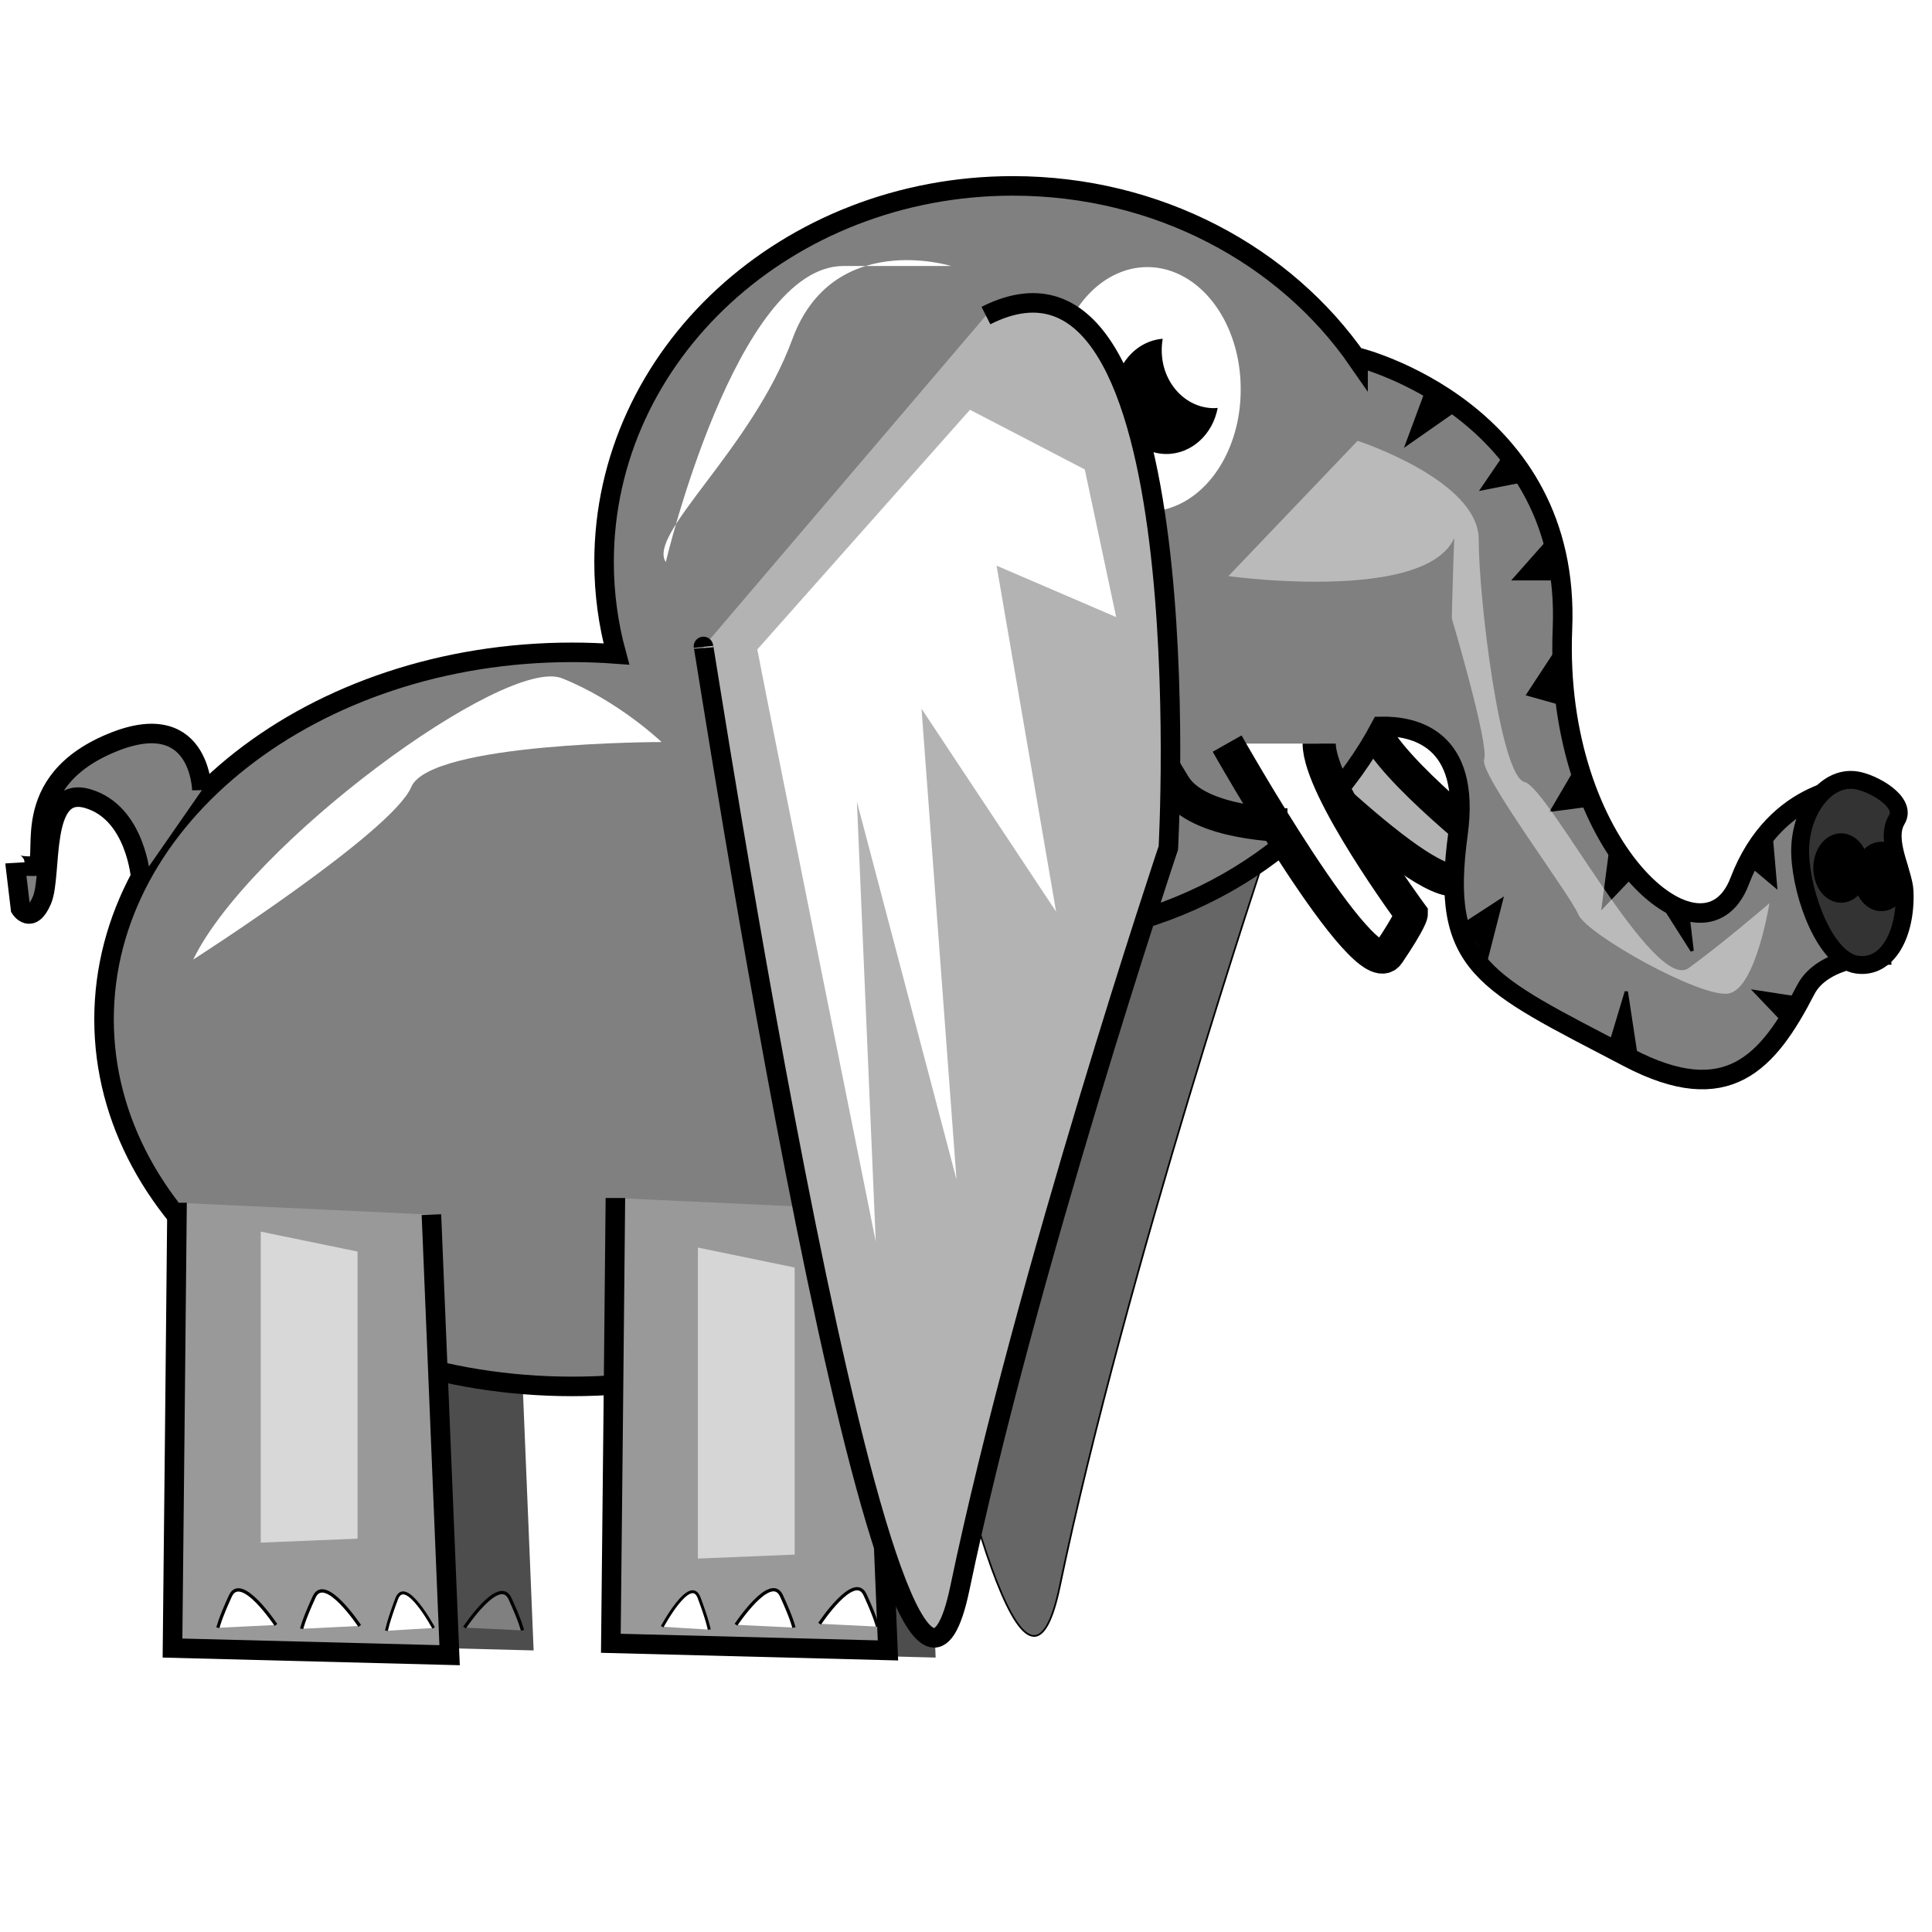 <?xml version="1.0" encoding="UTF-8" standalone="no"?>
<!-- Created with Inkscape (http://www.inkscape.org/) -->

<svg
   xmlns:dc="http://purl.org/dc/elements/1.1/"
   xmlns:cc="http://creativecommons.org/ns#"
   xmlns:rdf="http://www.w3.org/1999/02/22-rdf-syntax-ns#"
   xmlns:svg="http://www.w3.org/2000/svg"
   xmlns="http://www.w3.org/2000/svg"
   xmlns:xlink="http://www.w3.org/1999/xlink"
   xmlns:sodipodi="http://sodipodi.sourceforge.net/DTD/sodipodi-0.dtd"
   xmlns:inkscape="http://www.inkscape.org/namespaces/inkscape"
   width="128px"
   height="128px"
   id="svg2"
   sodipodi:version="0.32"
   inkscape:version="0.48.0 r9654"
   sodipodi:docname="elephant.svg"
   inkscape:export-filename="/home/nicu/Desktop/potato_guy.png"
   inkscape:export-xdpi="90.000000"
   inkscape:export-ydpi="90.000000"
   version="1.1">
  <defs
     id="defs3">
    <linearGradient
       inkscape:collect="always"
       id="linearGradient14422">
      <stop
         style="stop-color: rgb(0, 0, 0); stop-opacity: 1;"
         offset="0"
         id="stop14424" />
      <stop
         style="stop-color: rgb(0, 0, 0); stop-opacity: 0;"
         offset="1"
         id="stop14426" />
    </linearGradient>
    <linearGradient
       inkscape:collect="always"
       id="linearGradient14414">
      <stop
         style="stop-color: rgb(0, 0, 0); stop-opacity: 1;"
         offset="0"
         id="stop14416" />
      <stop
         style="stop-color: rgb(0, 0, 0); stop-opacity: 0;"
         offset="1"
         id="stop14418" />
    </linearGradient>
    <linearGradient
       id="linearGradient2424">
      <stop
         style="stop-color: rgb(222, 193, 100); stop-opacity: 1;"
         offset="0"
         id="stop2426" />
      <stop
         style="stop-color: rgb(213, 168, 100); stop-opacity: 1;"
         offset="1"
         id="stop2428" />
    </linearGradient>
    <linearGradient
       inkscape:collect="always"
       xlink:href="#linearGradient2424"
       id="linearGradient7610"
       gradientUnits="userSpaceOnUse"
       gradientTransform="translate(84, 5)"
       x1="114"
       y1="112.362"
       x2="197"
       y2="288.362" />
    <linearGradient
       inkscape:collect="always"
       xlink:href="#linearGradient14414"
       id="linearGradient14441"
       gradientUnits="userSpaceOnUse"
       x1="359.401"
       y1="501.277"
       x2="392.059"
       y2="543.171" />
    <linearGradient
       inkscape:collect="always"
       xlink:href="#linearGradient14422"
       id="linearGradient14443"
       gradientUnits="userSpaceOnUse"
       x1="408.058"
       y1="499.793"
       x2="448.468"
       y2="546.305" />
    <linearGradient
       id="linearGradient912">
      <stop
         id="stop913"
         offset="0"
         style="stop-color: rgb(255, 255, 255); stop-opacity: 1;" />
      <stop
         id="stop914"
         offset="1"
         style="stop-color: rgb(255, 255, 255); stop-opacity: 0;" />
    </linearGradient>
    <radialGradient
       inkscape:collect="always"
       xlink:href="#linearGradient912"
       id="radialGradient17463"
       gradientUnits="userSpaceOnUse"
       gradientTransform="scale(1.022, 0.978)"
       cx="44.699"
       cy="42.721"
       fx="44.699"
       fy="42.721"
       r="12.239" />
    <filter
       color-interpolation-filters="sRGB"
       inkscape:collect="always"
       id="filter3984"
       x="-0.146"
       width="1.292"
       y="-0.337"
       height="1.673">
      <feGaussianBlur
         inkscape:collect="always"
         stdDeviation="8.948"
         id="feGaussianBlur3986" />
    </filter>
    <filter
       inkscape:collect="always"
       id="filter3887"
       x="-0.252"
       width="1.503"
       y="-0.251"
       height="1.502"
       color-interpolation-filters="sRGB">
      <feGaussianBlur
         inkscape:collect="always"
         stdDeviation="9.466"
         id="feGaussianBlur3889" />
    </filter>
    <filter
       inkscape:collect="always"
       id="filter3897"
       x="-0.241"
       width="1.483"
       y="-0.091"
       height="1.182"
       color-interpolation-filters="sRGB">
      <feGaussianBlur
         inkscape:collect="always"
         stdDeviation="9.432"
         id="feGaussianBlur3899" />
    </filter>
    <filter
       inkscape:collect="always"
       id="filter3919"
       x="-0.179"
       width="1.357"
       y="-0.14"
       height="1.28"
       color-interpolation-filters="sRGB">
      <feGaussianBlur
         inkscape:collect="always"
         stdDeviation="9.684"
         id="feGaussianBlur3921" />
    </filter>
    <filter
       color-interpolation-filters="sRGB"
       inkscape:collect="always"
       id="filter3968"
       x="-0.689"
       width="2.378"
       y="-0.327"
       height="1.654">
      <feGaussianBlur
         inkscape:collect="always"
         stdDeviation="12.694"
         id="feGaussianBlur3970" />
    </filter>
    <filter
       color-interpolation-filters="sRGB"
       inkscape:collect="always"
       id="filter3994"
       x="-0.837"
       width="2.674"
       y="-0.397"
       height="1.794">
      <feGaussianBlur
         inkscape:collect="always"
         stdDeviation="15.428"
         id="feGaussianBlur3996" />
    </filter>
  </defs>
  <sodipodi:namedview
     id="base"
     pagecolor="#ffffff"
     bordercolor="#666666"
     borderopacity="1.0"
     inkscape:pageopacity="0.0"
     inkscape:pageshadow="2"
     inkscape:zoom="1"
     inkscape:cx="252.66113"
     inkscape:cy="-45.991297"
     inkscape:document-units="px"
     inkscape:current-layer="layer1"
     inkscape:window-width="1152"
     inkscape:window-height="700"
     inkscape:window-x="0"
     inkscape:window-y="37"
     showguides="true"
     inkscape:guide-bbox="true"
     showgrid="false"
     inkscape:window-maximized="0" />
  <g
     inkscape:label="Layer 1"
     inkscape:groupmode="layer"
     id="layer1">
    <path
       style="fill:#4d4d4d;stroke:none"
       d="m 43.932,79.843 c 0,0.947 -0.301,29.503 -0.301,29.503 l 18.358,0.473 -1.204,-29.188 z"
       id="path3770"
       inkscape:connector-curvature="0" />
    <path
       inkscape:connector-curvature="0"
       id="path3766"
       d="m 17.297,79.369 c 0,0.947 -0.301,29.503 -0.301,29.503 l 18.358,0.473 -1.204,-29.188 z"
       style="fill:#4d4d4d;stroke:none" />
    <path
       sodipodi:nodetypes="csssc"
       inkscape:connector-curvature="0"
       id="path2991"
       d="m 84.026,56.05 c 0,0 0.03,-56.356 -10.197,-36.92 C 63.601,38.566 53.4,44.425 53.227,42.727 53.053,41.03 65.866,125.923 70.214,105.095 74.563,84.268 84.026,56.05 84.026,56.05 z"
       style="fill:#666666;stroke:#000000;stroke-width:0.113px;stroke-linecap:butt;stroke-linejoin:miter;stroke-opacity:1" />
    <path
       style="fill:#b3b3b3;stroke:#000000;stroke-width:2.148;stroke-linecap:butt;stroke-linejoin:miter;stroke-miterlimit:4;stroke-opacity:1;stroke-dasharray:none"
       d="m 83.107,47.754 c 0,0 11.734,12.082 13.689,10.396 1.956,-1.686 1.956,-1.967 1.956,-1.967 0,0 -7.823,-6.182 -7.823,-8.429 0,-2.248 -7.823,0 -7.823,0 z"
       id="path3780"
       inkscape:connector-curvature="0" />
    <path
       style="fill:#808080;fill-rule:evenodd;stroke:#000000;stroke-width:1.294;stroke-linecap:butt;stroke-linejoin:miter;stroke-miterlimit:4;stroke-opacity:1;stroke-dasharray:none"
       d="m 67.105,12.316 c -14.959,0 -27.084,11.158 -27.084,24.925 0,2.099 0.285,4.14 0.816,6.088 -0.964,-0.071 -1.935,-0.11 -2.923,-0.11 -17.132,0 -31.021,10.886 -31.021,24.317 0,13.431 13.889,24.317 31.021,24.317 17.132,0 31.021,-10.886 31.021,-24.317 0,-1.85 -0.265,-3.653 -0.764,-5.384 10.265,-0.366 19.067,-5.988 23.312,-14.026 2.208,-0.043 5.978,0.768 5.115,7.103 -1.204,8.835 1.653,9.785 11.284,14.833 6.562,3.44 9.26,0.345 11.751,-4.487 1.165,-2.26 4.951,-2.299 4.951,-2.299 l -1.501,-11.203 c 0,0 -5.42,-0.002 -7.828,6.309 -2.408,6.311 -12.34,-2.21 -11.738,-16.725 C 104.119,27.144 89.975,23.678 89.975,23.678 l 0,0.207 C 85.169,16.931 76.723,12.316 67.105,12.316 z"
       id="path2985"
       inkscape:connector-curvature="0" />
    <path
       sodipodi:type="arc"
       style="fill:#ffffff;fill-opacity:1;stroke:none"
       id="path3772"
       sodipodi:cx="555"
       sodipodi:cy="557.36218"
       sodipodi:rx="29.285715"
       sodipodi:ry="36.42857"
       d="m 584.286,557.362 a 29.286,36.429 0 1 1 -58.571,0 29.286,36.429 0 1 1 58.571,0 z"
       transform="matrix(0.211,0,0,0.221,-41.087,-97.383)" />
    <path
       style="fill:#000000;fill-opacity:1;stroke:none"
       d="m 77.034,22.444 c -1.796,0.14 -3.219,1.791 -3.219,3.81 0,2.111 1.551,3.824 3.463,3.824 1.673,0 3.074,-1.309 3.397,-3.051 -0.082,0.006 -0.16,0.014 -0.244,0.014 -1.912,0 -3.463,-1.713 -3.463,-3.824 0,-0.266 0.019,-0.522 0.066,-0.773 z"
       id="path3775"
       inkscape:connector-curvature="0" />
    <path
       style="fill:#999999;fill-opacity:1;stroke:#000000;stroke-width:1.294;stroke-miterlimit:4;stroke-opacity:1;stroke-dasharray:none"
       d="m 40.772,79.369 c 0,0.947 -0.301,29.503 -0.301,29.503 l 18.358,0.473 -1.204,-29.188"
       id="path3768"
       inkscape:connector-curvature="0"
       sodipodi:nodetypes="cccc" />
    <path
       style="fill:#999999;stroke:#000000;stroke-width:1.294;stroke-linecap:butt;stroke-linejoin:miter;stroke-miterlimit:4;stroke-opacity:1;stroke-dasharray:none"
       d="m 11.73,79.685 c 0,0.947 -0.301,29.503 -0.301,29.503 l 18.358,0.473 -1.204,-29.188"
       id="path3764"
       inkscape:connector-curvature="0"
       sodipodi:nodetypes="cccc" />
    <path
       inkscape:connector-curvature="0"
       id="path3782"
       d="m 81.301,49.264 c 0,0 9.149,16.187 10.674,13.928 1.525,-2.259 1.525,-2.635 1.525,-2.635 0,0 -6.1,-8.282 -6.1,-11.293"
       style="fill:#ffffff;stroke:#000000;stroke-width:2.196;stroke-linecap:butt;stroke-linejoin:miter;stroke-miterlimit:4;stroke-opacity:1;stroke-dasharray:none"
       sodipodi:nodetypes="cscc" />
    <path
       style="fill:#808080;stroke:#000000;stroke-width:1.294;stroke-linecap:butt;stroke-linejoin:miter;stroke-miterlimit:4;stroke-opacity:1;stroke-dasharray:none"
       d="m 13.376,52.35 c 0,0 -0.089,-5.787 -6.321,-2.987 -6.232,2.8 -3.561,8.028 -4.808,8.028 -1.246,0 -1.246,-0.187 -1.246,-0.187 l 0.356,2.987 c 0,0 0.712,1.12 1.424,-0.56 0.712,-1.68 -0.178,-7.654 3.027,-6.721 3.205,0.933 3.517,5.274 3.517,5.274"
       id="path3786"
       inkscape:connector-curvature="0"
       sodipodi:nodetypes="cssccssc" />
    <path
       style="fill:none;stroke:#000000;stroke-width:2.236;stroke-linecap:butt;stroke-linejoin:miter;stroke-miterlimit:4;stroke-opacity:1;stroke-dasharray:none"
       d="m 85.298,54.668 c 0,0 -5.914,0 -7.506,-2.618 -1.592,-2.618 -1.592,-2.618 -1.592,-2.618"
       id="path3788"
       inkscape:connector-curvature="0" />
    <g
       transform="matrix(0.211,0,0,0.221,-17.162,-35.221)"
       id="g3796">
      <path
         inkscape:connector-curvature="0"
         id="path3790"
         d="m 194.277,646.806 c 0,0 -10.908,-15.738 -14.303,-8.693 -3.395,7.046 -3.916,9.545 -3.916,9.545"
         style="fill:#ffffff;stroke:#000000;stroke-width:1px;stroke-linecap:butt;stroke-linejoin:miter;stroke-opacity:1" />
      <path
         style="fill:#ffffff;stroke:#000000;stroke-width:0.901px;stroke-linecap:butt;stroke-linejoin:miter;stroke-opacity:1"
         d="m 217.488,647.404 c 0,0 -8.864,-15.738 -11.623,-8.693 -2.759,7.046 -3.182,9.545 -3.182,9.545"
         id="path3792"
         inkscape:connector-curvature="0" />
      <path
         style="fill:#ffffff;stroke:#000000;stroke-width:1px;stroke-linecap:butt;stroke-linejoin:miter;stroke-opacity:1"
         d="m 167.979,646.508 c 0,0 -10.908,-15.738 -14.303,-8.693 -3.395,7.046 -3.916,9.545 -3.916,9.545"
         id="path3794"
         inkscape:connector-curvature="0" />
    </g>
    <path
       inkscape:connector-curvature="0"
       id="path3803"
       d="m 48.761,107.645 c 0,0 2.298,-3.476 3.013,-1.92 0.715,1.556 0.825,2.108 0.825,2.108"
       style="fill:#ffffff;stroke:#000000;stroke-width:0.216px;stroke-linecap:butt;stroke-linejoin:miter;stroke-opacity:1" />
    <path
       style="fill:#ffffff;stroke:#000000;stroke-width:0.194px;stroke-linecap:butt;stroke-linejoin:miter;stroke-opacity:1"
       d="m 43.871,107.777 c 0,0 1.867,-3.476 2.448,-1.92 0.581,1.556 0.67,2.108 0.67,2.108"
       id="path3805"
       inkscape:connector-curvature="0" />
    <path
       style="fill:#ffffff;stroke:#000000;stroke-width:0.216px;stroke-linecap:butt;stroke-linejoin:miter;stroke-opacity:1"
       d="m 54.301,107.579 c 0,0 2.298,-3.476 3.013,-1.92 0.715,1.556 0.825,2.108 0.825,2.108"
       id="path3807"
       inkscape:connector-curvature="0" />
    <path
       style="fill:#808080;stroke:#000000;stroke-width:0.216px;stroke-linecap:butt;stroke-linejoin:miter;stroke-opacity:1"
       d="m 30.776,107.832 c 0,0 2.298,-3.476 3.013,-1.92 0.715,1.556 0.825,2.108 0.825,2.108"
       id="path3812"
       inkscape:connector-curvature="0" />
    <path
       style="fill:#b3b3b3;stroke:#000000;stroke-width:1.294;stroke-linecap:butt;stroke-linejoin:miter;stroke-miterlimit:4;stroke-opacity:1;stroke-dasharray:none"
       d="m 46.606,42.853 c -0.173,-1.698 12.639,83.195 16.988,62.368 4.349,-20.827 13.812,-49.045 13.812,-49.045 0,0 2.359,-42.561 -12.086,-35.27"
       id="path2989"
       inkscape:connector-curvature="0"
       sodipodi:nodetypes="cscc" />
    <path
       style="fill:#000000;stroke:#000000;stroke-width:0.216px;stroke-linecap:butt;stroke-linejoin:miter;stroke-opacity:1"
       d="m 94.483,26.026 -1.246,3.36 3.205,-2.24 z"
       id="path3816"
       inkscape:connector-curvature="0" />
    <path
       style="fill:#000000;stroke:#000000;stroke-width:0.216px;stroke-linecap:butt;stroke-linejoin:miter;stroke-opacity:1"
       d="m 100.002,29.76 -1.781,2.614 2.849,-0.56 z"
       id="path3818"
       inkscape:connector-curvature="0" />
    <path
       style="fill:#000000;stroke:#000000;stroke-width:0.216px;stroke-linecap:butt;stroke-linejoin:miter;stroke-opacity:1"
       d="m 102.673,35.734 -2.315,2.614 2.849,0 z"
       id="path3820"
       inkscape:connector-curvature="0" />
    <path
       style="fill:#000000;stroke:#000000;stroke-width:0.216px;stroke-linecap:butt;stroke-linejoin:miter;stroke-opacity:1"
       d="m 103.208,43.015 -1.959,2.987 2.671,0.747 -0.534,-2.427"
       id="path3822"
       inkscape:connector-curvature="0" />
    <path
       style="fill:#000000;stroke:#000000;stroke-width:0.216px;stroke-linecap:butt;stroke-linejoin:miter;stroke-opacity:1"
       d="m 104.276,51.23 -1.424,2.427 2.849,-0.373 z"
       id="path3824"
       inkscape:connector-curvature="0" />
    <path
       style="fill:#000000;stroke:#000000;stroke-width:0.216px;stroke-linecap:butt;stroke-linejoin:miter;stroke-opacity:1"
       d="m 106.769,55.897 -0.534,4.107 2.315,-2.427 z"
       id="path3826"
       inkscape:connector-curvature="0" />
    <path
       style="fill:#000000;stroke:#000000;stroke-width:0.216px;stroke-linecap:butt;stroke-linejoin:miter;stroke-opacity:1"
       d="m 111.754,60.005 0.356,2.987 -1.781,-2.8 z"
       id="path3828"
       inkscape:connector-curvature="0" />
    <path
       style="fill:#000000;stroke:#000000;stroke-width:0.216px;stroke-linecap:butt;stroke-linejoin:miter;stroke-opacity:1"
       d="m 115.85,57.204 1.781,1.494 -0.356,-4.107 z"
       id="path3830"
       inkscape:connector-curvature="0" />
    <path
       style="fill:none;stroke:#000000;stroke-width:0.216px;stroke-linecap:butt;stroke-linejoin:miter;stroke-opacity:1"
       d="m 119.945,53.097 0.712,3.174 1.246,-3.734 z"
       id="path3832"
       inkscape:connector-curvature="0" />
    <path
       style="fill:#333333;fill-opacity:1;stroke:#000000;stroke-width:1.185;stroke-miterlimit:4;stroke-opacity:1"
       d="m 126.182,59.061 c 0.112,2.78 -1.108,5.156 -3.165,4.847 -2.056,-0.309 -3.636,-4.493 -3.748,-7.273 -0.112,-2.78 1.643,-5.25 3.699,-4.941 1.119,0.168 3.408,1.444 2.697,2.612 -0.817,1.344 0.466,3.487 0.517,4.754 z"
       id="path3834"
       inkscape:connector-curvature="0"
       sodipodi:nodetypes="ssssss" />
    <path
       sodipodi:type="arc"
       style="fill:#000000;fill-opacity:1;stroke:#000000;stroke-width:6;stroke-miterlimit:4;stroke-opacity:1;stroke-dasharray:none"
       id="path3837"
       sodipodi:cx="612.5788"
       sodipodi:cy="584.31732"
       sodipodi:rx="5.705287"
       sodipodi:ry="7.3957424"
       d="m 618.284,584.317 a 5.705,7.396 0 1 1 -11.411,0 5.705,7.396 0 1 1 11.411,0 z"
       transform="matrix(0.211,0,0,0.221,-7.279,-71.626)" />
    <path
       transform="matrix(0.211,0,0,0.221,-4.608,-71.066)"
       d="m 618.284,584.317 a 5.705,7.396 0 1 1 -11.411,0 5.705,7.396 0 1 1 11.411,0 z"
       sodipodi:ry="7.3957424"
       sodipodi:rx="5.705287"
       sodipodi:cy="584.31732"
       sodipodi:cx="612.5788"
       id="path3839"
       style="fill:#000000;fill-opacity:1;stroke:#000000;stroke-width:6;stroke-miterlimit:4;stroke-opacity:1;stroke-dasharray:none"
       sodipodi:type="arc" />
    <path
       style="fill:#000000;stroke:#000000;stroke-width:0.216px;stroke-linecap:butt;stroke-linejoin:miter;stroke-opacity:1"
       d="m 96.886,61.311 2.582,-1.68 -0.979,3.827 -1.157,-2.054"
       id="path3845"
       inkscape:connector-curvature="0" />
    <path
       style="fill:#000000;stroke:#000000;stroke-width:0.216px;stroke-linecap:butt;stroke-linejoin:miter;stroke-opacity:1"
       d="m 106.68,69.246 1.068,-3.547 0.623,4.107 z"
       id="path3849"
       inkscape:connector-curvature="0" />
    <path
       style="fill:#000000;stroke:#000000;stroke-width:0.216px;stroke-linecap:butt;stroke-linejoin:miter;stroke-opacity:1"
       d="m 118.254,67.752 -1.959,-2.054 3.027,0.467 z"
       id="path3853"
       inkscape:connector-curvature="0" />
    <path
       style="fill:#ffffff;stroke:none;filter:url(#filter3984)"
       d="m 141.998,426.894 c 17.75,-26.202 98.046,-68.463 115.796,-63.392 17.75,5.071 31.273,14.369 31.273,14.369 0,0 -72.69,0 -78.606,10.143 -5.917,10.143 -68.463,38.88 -68.463,38.88 z"
       id="path3855"
       inkscape:connector-curvature="0"
       transform="matrix(0.211,0,0,0.294,-17.162,-61.932)" />
    <path
       style="fill:#ffffff;stroke:none;filter:url(#filter3887)"
       d="m 56.546,74.016 c 0,0 21.976,-88.749 55.785,-88.749 33.809,0 33.809,0 33.809,0 0,0 -37.19,-10.988 -49.868,21.976 -12.678,32.964 -45.642,58.321 -39.726,66.773 z"
       id="path3877"
       inkscape:connector-curvature="0"
       transform="matrix(0.211,0,0,0.221,32.179,20.879)" />
    <path
       style="fill:#ffffff;stroke:none;filter:url(#filter3897)"
       d="m 85.283,100.218 c 4.226,21.131 37.19,177.498 37.19,177.498 l -5.917,-131.856 31.273,113.261 -10.988,-141.153 42.261,60.856 -18.69,-103.72 37.546,15.411 -9.852,-44.261 -36.052,-17.881 z"
       id="path3891"
       inkscape:connector-curvature="0"
       sodipodi:nodetypes="ccccccccccc"
       transform="matrix(0.211,0,0,0.221,32.179,20.879)" />
    <path
       style="opacity:0.674;fill:#ffffff;stroke:none;filter:url(#filter3919)"
       d="m 273.769,37.671 c 0,0 38.035,11.833 38.035,29.583 0,17.75 6.762,70.999 14.369,72.69 7.607,1.69 40.571,63.392 51.559,55.785 10.988,-7.607 25.357,-19.44 25.357,-19.44 0,0 -4.226,25.357 -12.678,27.047 -8.452,1.69 -44.797,-17.75 -47.333,-23.666 -2.536,-5.917 -31.273,-42.261 -29.583,-46.488 1.69,-4.226 -10.143,-42.261 -10.143,-42.261 0,0 0.834,-37.117 1.69,-32.119 5.071,29.583 -71.844,19.44 -71.844,19.44 z"
       id="path3901"
       inkscape:connector-curvature="0"
       sodipodi:nodetypes="cssscssscscc"
       transform="matrix(0.211,0,0,0.221,32.179,20.879)" />
    <path
       style="opacity:0.786;fill:#ffffff;stroke:none;filter:url(#filter3968)"
       d="m 69.329,316.49 0,93.236 44.227,-1.195 0,-86.064 z"
       id="path3942"
       inkscape:connector-curvature="0"
       transform="matrix(0.145,0,0,0.221,7.223,11.654)" />
    <path
       transform="matrix(0.145,0,0,0.221,36.182,12.71)"
       inkscape:connector-curvature="0"
       id="path3988"
       d="m 69.329,316.49 0,93.236 44.227,-1.195 0,-86.064 z"
       style="opacity:0.77;fill:#ffffff;stroke:none;filter:url(#filter3994)" />
  </g>
</svg>
